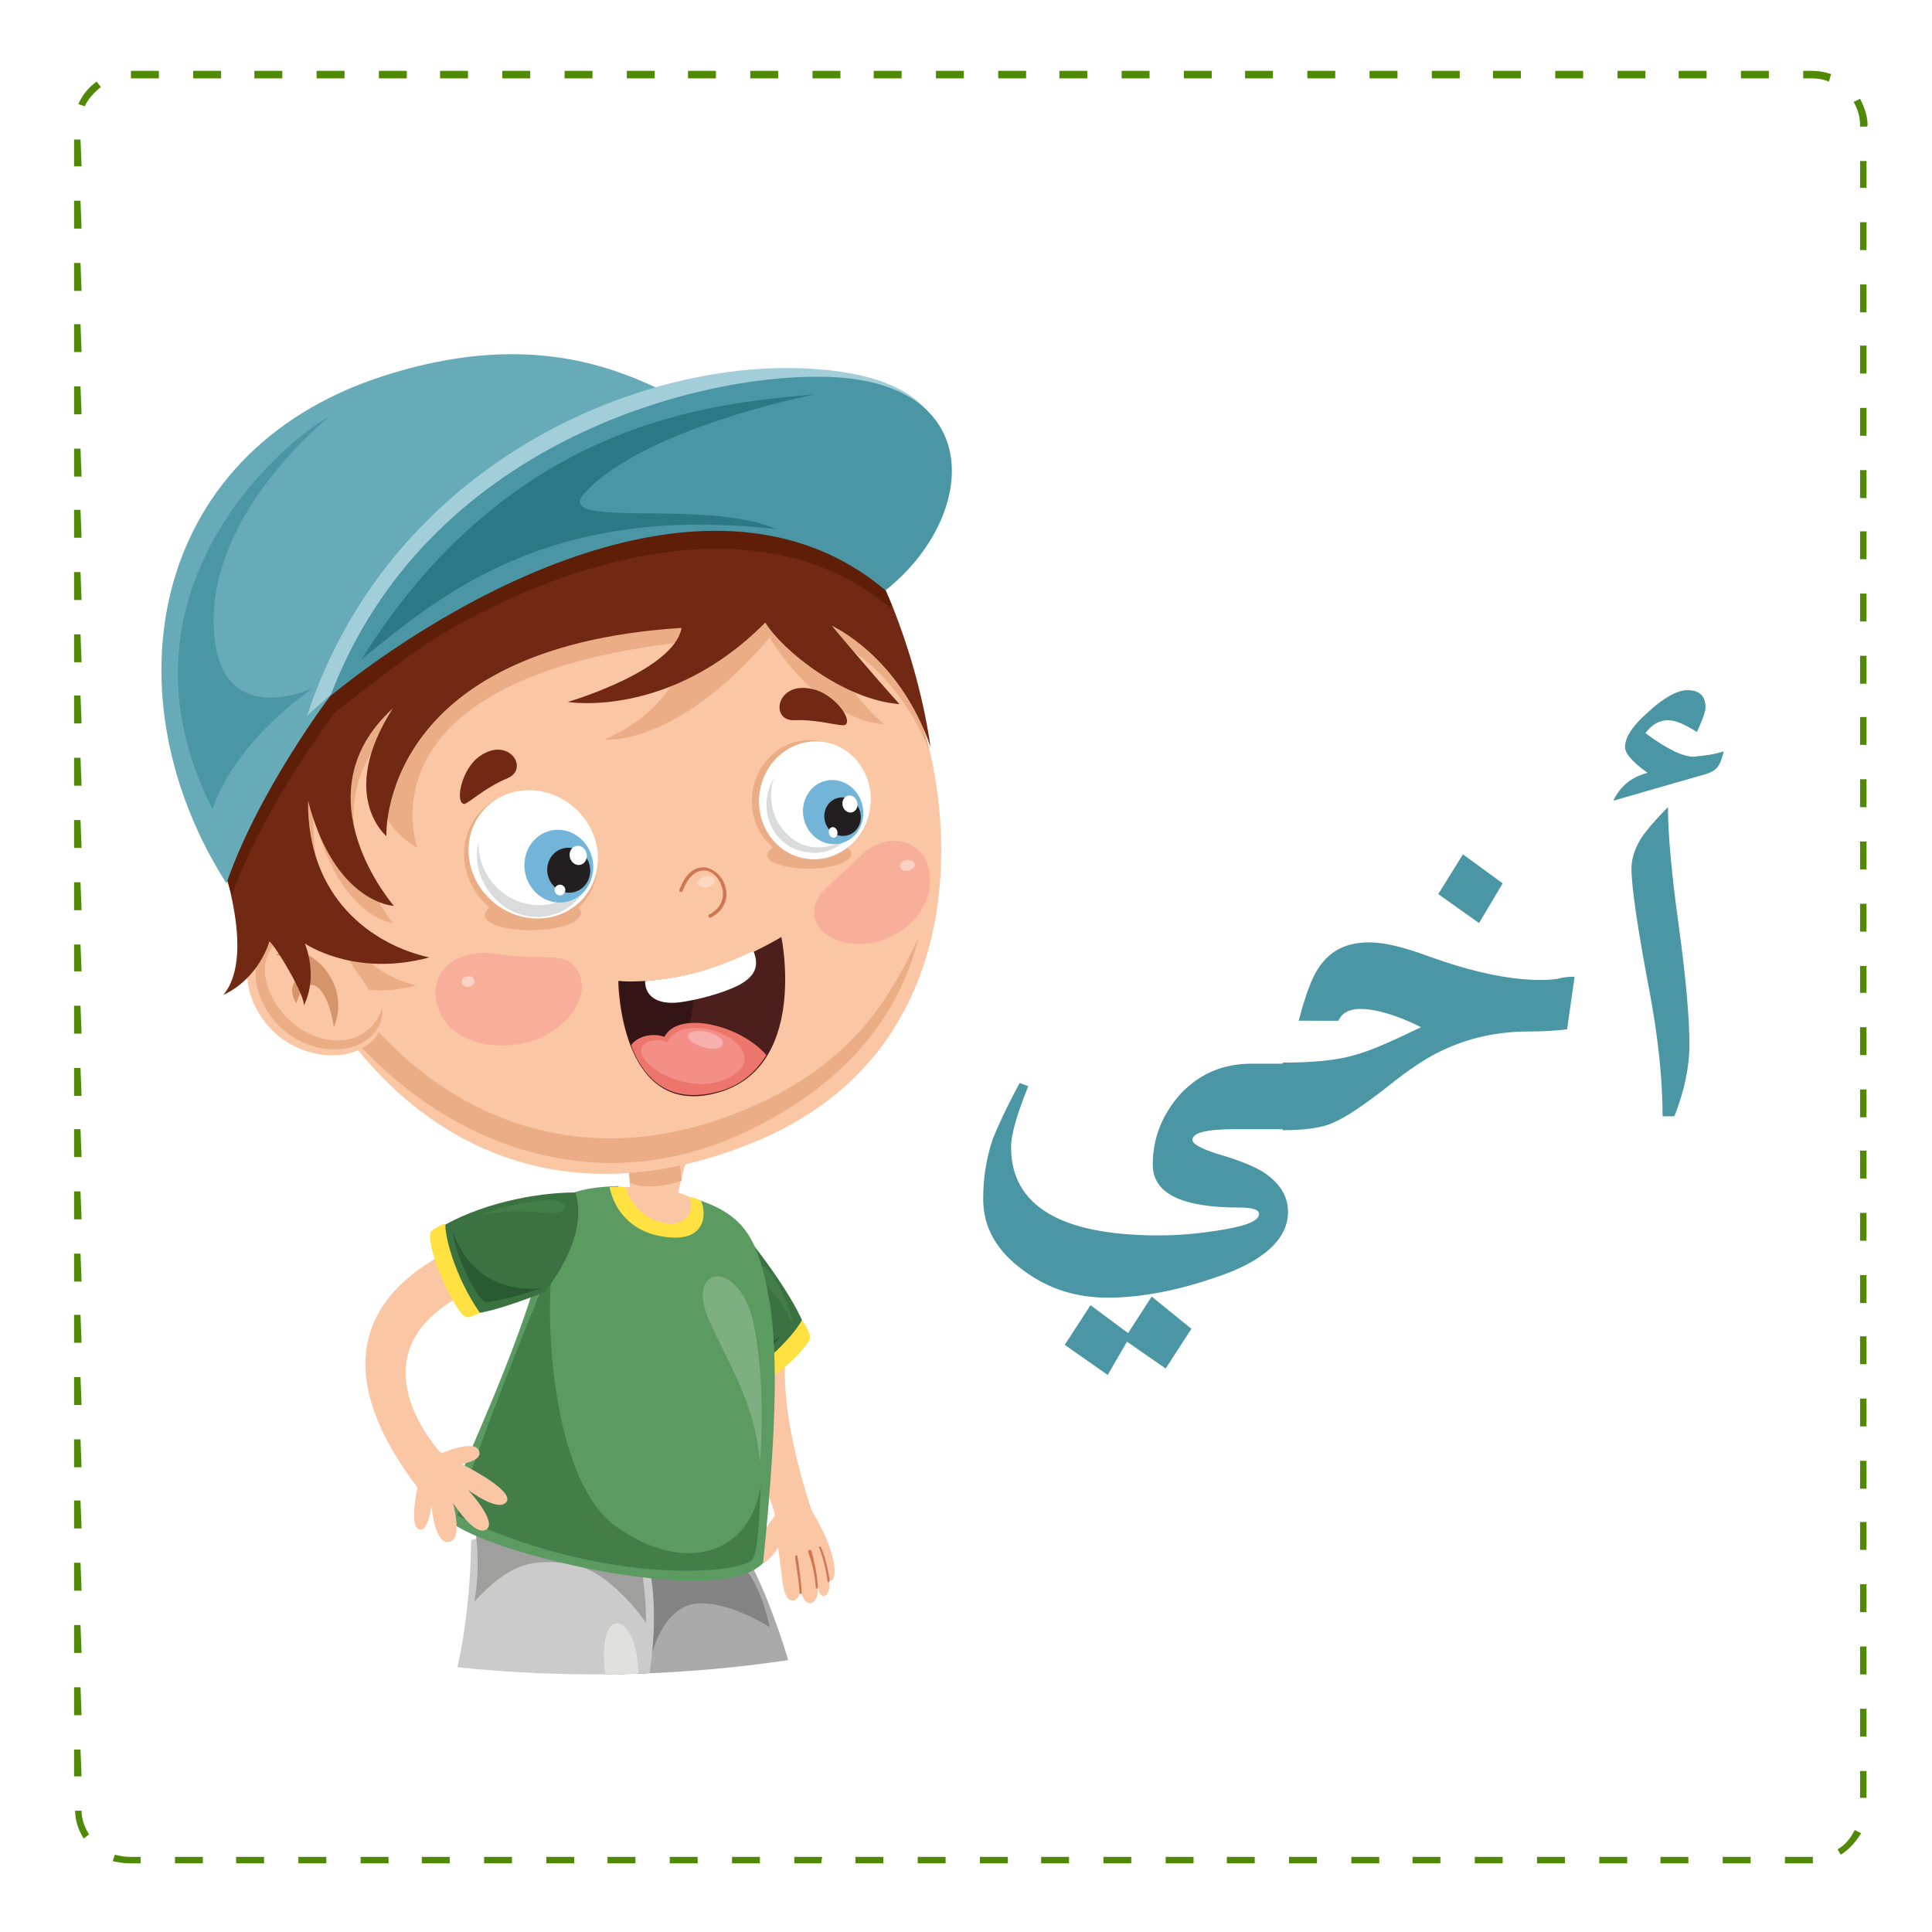 <?xml version="1.0" encoding="utf-8"?>
<!-- Generator: Adobe Illustrator 21.0.0, SVG Export Plug-In . SVG Version: 6.00 Build 0)  -->
<svg version="1.1" id="Layer_1" xmlns="http://www.w3.org/2000/svg" xmlns:xlink="http://www.w3.org/1999/xlink" x="0px" y="0px"
	 viewBox="0 0 180 180" style="enable-background:new 0 0 180 180;" xml:space="preserve">
<style type="text/css">
	.st0{fill:#FFFFFF;}
	.st1{fill:#508906;}
	.st2{clip-path:url(#SVGID_2_);}
	.st3{fill:#FBC6A4;}
	.st4{fill:#EAAD85;}
	.st5{fill:#437E49;}
	.st6{fill:#7DAF81;}
	.st7{fill:#295A31;}
	.st8{fill:#DBEDEF;}
	.st9{fill:#C8DDE0;}
	.st10{fill:#AAAAAA;}
	.st11{fill:#848383;}
	.st12{fill:#CCCBCB;}
	.st13{fill:#9F9F9E;}
	.st14{fill:#E0E0DF;}
	.st15{fill:#CE7754;}
	.st16{fill:#3B7241;}
	.st17{fill:#FFE142;}
	.st18{fill:#5B9B62;}
	.st19{fill:#F8AF9A;}
	.st20{fill:#FBD3C4;}
	.st21{fill:#FCD8C1;}
	.st22{fill:#712914;}
	.st23{fill:#4D1F1C;}
	.st24{fill:#321514;}
	.st25{fill:#EC756C;}
	.st26{fill:#F48F87;}
	.st27{fill:#F7B0AD;}
	.st28{fill:#D9DBDC;}
	.st29{fill:#72B5D9;}
	.st30{fill:#231F20;}
	.st31{fill:#D5956A;}
	.st32{fill:#5F1E07;}
	.st33{fill:#8A4A37;}
	.st34{fill:#67ABB9;}
	.st35{fill:#A1CED8;}
	.st36{fill:#4A96A5;}
	.st37{fill:#2C7885;}
</style>
<rect class="st0" width="180" height="180"/>
<rect class="st0" width="180" height="180"/>
<g>
	<g>
		<g>
			<path class="st1" d="M168.9,173.6h-2.6V173h2.6V173.6z M163.1,173.6h-2.6V173h2.6V173.6z M157.3,173.6h-2.6V173h2.6V173.6z
				 M151.5,173.6H149V173h2.6v0.6H151.5z M145.8,173.6h-2.6V173h2.6V173.6z M140,173.6h-2.6V173h2.6V173.6z M134.2,173.6h-2.6V173
				h2.6V173.6z M128.5,173.6h-2.6V173h2.6V173.6z M122.7,173.6h-2.6V173h2.6V173.6z M116.9,173.6h-2.6V173h2.6V173.6z M111.2,173.6
				h-2.6V173h2.6V173.6z M105.4,173.6h-2.6V173h2.6V173.6z M99.6,173.6H97V173h2.6V173.6z M93.9,173.6h-2.6V173h2.6V173.6z
				 M88.1,173.6h-2.6V173h2.6V173.6z M82.3,173.6h-2.6V173h2.6V173.6z M76.5,173.6H74V173h2.6L76.5,173.6L76.5,173.6z M70.8,173.6
				h-2.6V173h2.6V173.6z M65,173.6h-2.6V173H65V173.6z M59.2,173.6h-2.6V173h2.6V173.6z M53.5,173.6h-2.6V173h2.6V173.6z
				 M47.7,173.6h-2.6V173h2.6V173.6z M41.9,173.6h-2.6V173h2.6V173.6z M36.2,173.6h-2.6V173h2.6V173.6z M30.4,173.6h-2.6V173h2.6
				V173.6z M24.6,173.6H22V173h2.6V173.6z M18.9,173.6h-2.6V173h2.6V173.6z M13.1,173.6H12c-0.5,0-1-0.1-1.5-0.2l0.2-0.6
				c0.4,0.1,0.9,0.2,1.3,0.2h1.1V173.6z M171.5,172.8l-0.3-0.5c0.7-0.4,1.2-1,1.6-1.8l0.6,0.3C172.9,171.6,172.3,172.3,171.5,172.8z
				 M7.8,171.3c-0.5-0.8-0.8-1.7-0.8-2.6h0.6c0,0.8,0.3,1.6,0.7,2.2L7.8,171.3z M173.9,167.5h-0.6V165h0.6V167.5z M7.6,165.5H6.9
				V163h0.6L7.6,165.5L7.6,165.5z M173.9,161.8h-0.6v-2.6h0.6V161.8z M7.6,159.8H6.9v-2.6h0.6L7.6,159.8L7.6,159.8z M173.9,156h-0.6
				v-2.6h0.6V156z M7.6,154H6.9v-2.6h0.6L7.6,154L7.6,154z M173.9,150.2h-0.6v-2.6h0.6V150.2z M7.6,148.2H6.9v-2.6h0.6L7.6,148.2
				L7.6,148.2z M173.9,144.4h-0.6v-2.6h0.6V144.4z M7.6,142.4H6.9v-2.6h0.6L7.6,142.4L7.6,142.4z M173.9,138.7h-0.6v-2.6h0.6V138.7z
				 M7.6,136.7H6.9v-2.6h0.6L7.6,136.7L7.6,136.7z M173.9,132.9h-0.6v-2.6h0.6V132.9z M7.6,130.9H6.9v-2.6h0.6L7.6,130.9L7.6,130.9z
				 M173.9,127.1h-0.6v-2.6h0.6V127.1z M7.6,125.1H6.9v-2.6h0.6L7.6,125.1L7.6,125.1z M173.9,121.4h-0.6v-2.6h0.6V121.4z M7.6,119.4
				H6.9v-2.6h0.6L7.6,119.4L7.6,119.4z M173.9,115.6h-0.6V113h0.6V115.6z M7.6,113.6H6.9V111h0.6L7.6,113.6L7.6,113.6z M173.9,109.8
				h-0.6v-2.6h0.6V109.8z M7.6,107.8H6.9v-2.6h0.6L7.6,107.8L7.6,107.8z M173.9,104.1h-0.6v-2.6h0.6V104.1z M7.6,102.1H6.9v-2.6h0.6
				L7.6,102.1L7.6,102.1z M173.9,98.3h-0.6v-2.6h0.6V98.3z M7.6,96.3H6.9v-2.6h0.6L7.6,96.3L7.6,96.3z M173.9,92.5h-0.6V90h0.6V92.5
				z M7.6,90.5H6.9V88h0.6L7.6,90.5L7.6,90.5z M173.9,86.8h-0.6v-2.6h0.6V86.8z M7.6,84.8H6.9v-2.6h0.6L7.6,84.8L7.6,84.8z
				 M173.9,81h-0.6v-2.6h0.6V81z M7.6,79H6.9v-2.6h0.6L7.6,79L7.6,79z M173.9,75.2h-0.6v-2.6h0.6V75.2z M7.6,73.2H6.9v-2.6h0.6
				L7.6,73.2L7.6,73.2z M173.9,69.4h-0.6v-2.6h0.6V69.4z M7.6,67.4H6.9v-2.6h0.6L7.6,67.4L7.6,67.4z M173.9,63.7h-0.6v-2.6h0.6V63.7
				z M7.6,61.7H6.9v-2.6h0.6L7.6,61.7L7.6,61.7z M173.9,57.9h-0.6v-2.6h0.6V57.9z M7.6,55.9H6.9v-2.6h0.6L7.6,55.9L7.6,55.9z
				 M173.9,52.1h-0.6v-2.6h0.6V52.1z M7.6,50.1H6.9v-2.6h0.6L7.6,50.1L7.6,50.1z M173.9,46.4h-0.6v-2.6h0.6V46.4z M7.6,44.4H6.9
				v-2.6h0.6L7.6,44.4L7.6,44.4z M173.9,40.6h-0.6V38h0.6V40.6z M7.6,38.6H6.9V36h0.6L7.6,38.6L7.6,38.6z M173.9,34.8h-0.6v-2.6h0.6
				V34.8z M7.6,32.8H6.9v-2.6h0.6L7.6,32.8L7.6,32.8z M173.9,29.1h-0.6v-2.6h0.6V29.1z M7.6,27.1H6.9v-2.6h0.6L7.6,27.1L7.6,27.1z
				 M173.9,23.3h-0.6v-2.6h0.6V23.3z M7.6,21.3H6.9v-2.6h0.6L7.6,21.3L7.6,21.3z M173.9,17.5h-0.6V15h0.6V17.5z M7.6,15.5H6.9V13
				h0.6L7.6,15.5L7.6,15.5z M173.9,11.8h-0.6v-0.1c0-0.8-0.2-1.5-0.6-2.2l0.6-0.3c0.4,0.8,0.7,1.6,0.7,2.5L173.9,11.8L173.9,11.8z
				 M7.9,9.9L7.3,9.7c0.4-0.9,1-1.6,1.7-2.1l0.4,0.5C8.8,8.6,8.2,9.2,7.9,9.9z M170.4,7.6c-0.5-0.2-1-0.3-1.6-0.3H168V6.6h0.8
				c0.6,0,1.2,0.1,1.8,0.3L170.4,7.6z M164.8,7.3h-2.6V6.6h2.6V7.3z M159,7.3h-2.6V6.6h2.6V7.3z M153.3,7.3h-2.6V6.6h2.6V7.3z
				 M147.5,7.3h-2.6V6.6h2.6V7.3z M141.7,7.3h-2.6V6.6h2.6V7.3z M136,7.3h-2.6V6.6h2.6V7.3z M130.2,7.3h-2.6V6.6h2.6V7.3z
				 M124.4,7.3h-2.6V6.6h2.6V7.3z M118.6,7.3H116V6.6h2.6V7.3z M112.9,7.3h-2.6V6.6h2.6V7.3z M107.1,7.3h-2.6V6.6h2.6V7.3z
				 M101.3,7.3h-2.6V6.6h2.6V7.3z M95.6,7.3H93V6.6h2.6V7.3z M89.8,7.3h-2.6V6.6h2.6V7.3z M84,7.3h-2.6V6.6H84V7.3z M78.3,7.3h-2.6
				V6.6h2.6V7.3z M72.5,7.3h-2.6V6.6h2.6V7.3z M66.7,7.3h-2.6V6.6h2.6V7.3z M61,7.3h-2.6V6.6H61V7.3z M55.2,7.3h-2.6V6.6h2.6V7.3z
				 M49.4,7.3h-2.6V6.6h2.6V7.3z M43.6,7.3H41V6.6h2.6V7.3z M37.9,7.3h-2.6V6.6h2.6V7.3z M32.1,7.3h-2.6V6.6h2.6V7.3z M26.3,7.3
				h-2.6V6.6h2.6V7.3z M20.6,7.3H18V6.6h2.6V7.3z M14.8,7.3h-2.6V6.6h2.6C14.8,6.6,14.8,7.3,14.8,7.3z"/>
		</g>
	</g>
</g>
<g>
	<g>
		<g>
			<g>
				<g>
					<g>
						<defs>
							<ellipse id="SVGID_1_" cx="55.4" cy="56" rx="110.9" ry="100"/>
						</defs>
						<clipPath id="SVGID_2_">
							<use xlink:href="#SVGID_1_"  style="overflow:visible;"/>
						</clipPath>
						<g class="st2">
							<g>
								<g>
									<g>
										<path class="st3" d="M48.6,163.8c0,0,1.3,6.9-7.6,18c1,1.1,3.5,1.7,3.5,1.7s9.6-7.4,9-21.2
											C50.8,162.4,48.6,163.8,48.6,163.8z"/>
										<path class="st4" d="M48,169.2C48,169.2,48,169.1,48,169.2c0.9-3.5,0.6-5.4,0.6-5.4s2.2-1.4,4.8-1.5
											c0.1,2.4-0.1,4.6-0.5,6.6C52.4,166.1,48.8,167.5,48,169.2z"/>
									</g>
									<g>
										<path class="st5" d="M41.7,180.3c-0.8-0.7-1.4,0.1-2.5,1.6c-1,1.4-2.9,1.8-2.8,2.9c1.3,4.4,9.8,9.9,13.1,7.4
											c3.1-2.7,1.7-6.7-1.5-5.8c-0.5-0.5-2-1.4-2.7-1.5c0.6-0.5,0.8-1,0.3-1.6C45,183.8,42,182.2,41.7,180.3z"/>
										<path class="st6" d="M50.9,189.3c0.2-1.2-0.4-2.6-1.4-2.6s1.6,3.2-0.5,4.4C50.4,191.1,50.9,189.7,50.9,189.3z"/>
										<path class="st7" d="M41.7,180.5c0.1,0.4,0.2,0.6,0.4,0.9c-1.1,1.2-2.7,1.6-2.5,2.6c1,3.4,6.3,7.5,10.2,8
											c-0.1,0.1-0.2,0.2-0.3,0.3c-3.3,2.5-11.3-3-12.6-7.4c-0.1-1.1,1.5-1.1,2.6-2.5C40.6,180.8,40.9,179.8,41.7,180.5z"/>
										<path class="st8" d="M50,191.7c-1.6,0.8-11.4-2.4-12.5-8.4c-0.8-0.3-2.1,0.8-2,1.5c0.9,2.5,2.5,4.7,6.3,6.9
											c3.3,1.9,6.4,2.1,7.3,1.6C50.6,192.7,50,191.7,50,191.7z"/>
										<path class="st9" d="M37.6,183.7c0,0.1,0,0.1,0,0.2c-0.3,0.3-0.5,0.3-0.5,0.6c0.9,2.5,2.5,4.7,6.3,6.9
											c2.3,1.3,4.2,1.6,5.6,1.6c-0.1,0.1-0.2,0.1-0.3,0.2c-0.9,0.5-3.4,0.4-6.8-1.5c-3.1-1.8-5.2-4.1-6.1-6.6
											C35.8,184.3,36.8,183.4,37.6,183.7z"/>
										<path class="st8" d="M48.1,186.5c0.3,0.7-0.2,1.7-0.9,2.1c-0.8,0.3-2.5-1-2.9-1.8c0.2-1,1-1.7,1-1.7
											S47.3,184.8,48.1,186.5z"/>
										<path class="st9" d="M45.9,185c-0.2,0.3-0.7,0.8-0.8,1.5c0.3,0.6,1.5,1.3,2.4,1.5c-0.1,0.1-0.2,0.1-0.2,0.1
											c-0.8,0.3-2.3-0.7-2.8-1.5c0.2-1,0.8-1.7,0.8-1.7S45.5,185,45.9,185z"/>
									</g>
								</g>
								<g>
									<g>
										<path class="st3" d="M69.9,159.5c0,0,5.4,6.4,3.9,26.9c-1.7,1.1-4.2,0.1-4.2,0.1s1.6-13.3-3.9-24.9
											C68,160.1,69.9,159.5,69.9,159.5z"/>
										<path class="st4" d="M65.7,161.7c1.8-1.2,3.3-1.8,3.9-2c0.1,0,0.2,0,0.3,0c0.3,0.3,1.6,2.2,2.7,6.6
											c-1.8-2.5-4.6-2.7-4.5,2.3C67.6,166.2,66.8,163.9,65.7,161.7z"/>
									</g>
									<g>
										<path class="st5" d="M69.4,185.4c-1,0-0.9,0.9-0.8,2.7c0.1,1.7-1,3.1-0.2,3.8c3.7,2.4,13.2,1.1,14-2.8
											c0.6-3.9-2.9-5.9-4.7-3.2c-0.7-0.1-2.3,0.3-2.9,0.6c0.1-0.7-0.1-1.2-0.8-1.3C73.9,185.9,70.8,186.6,69.4,185.4z"/>
										<path class="st6" d="M81.6,186.2c-0.6-0.9-1.9-1.6-2.6-1s3.1,1.3,2.4,3.5C82.4,187.8,81.8,186.5,81.6,186.2z"/>
										<path class="st7" d="M69.5,185.5c0.3,0.2,0.5,0.3,0.9,0.4c0,1.5-0.9,2.8-0.2,3.5c2.9,1.8,9.2,1.5,12.3-0.6
											c0,0.1,0,0.3,0,0.4c-0.8,3.9-10,4.8-13.7,2.5c-0.8-0.7,0.4-1.8,0.3-3.4C68.9,186.5,68.5,185.5,69.5,185.5z"/>
										<path class="st8" d="M82.5,188.5c-0.7,1.5-9.7,5.4-14.2,1.7c-0.8,0.3-1,1.9-0.5,2.4c2.2,1.2,4.7,1.9,8.8,1.1
											c3.6-0.7,5.9-2.4,6.3-3.4C83.5,188.9,82.5,188.5,82.5,188.5z"/>
										<path class="st9" d="M68.5,190.4c0.1,0,0.1,0.1,0.2,0.1c0,0.4-0.2,0.5,0,0.7c2.2,1.2,4.7,1.9,8.8,1.1c2.5-0.5,4-1.5,5-2.4
											c0,0.1,0,0.2-0.1,0.3c-0.3,1-2.2,2.4-5.8,3.1c-3.4,0.7-6.3,0.3-8.5-0.9C67.7,191.9,67.8,190.7,68.5,190.4z"/>
										<path class="st8" d="M77.8,185.9c0.6,0.3,0.9,1.4,0.6,2.1c-0.4,0.8-2.4,0.8-3.3,0.5c-0.5-0.9-0.3-1.9-0.3-1.9
											S76.2,185.2,77.8,185.9z"/>
										<path class="st9" d="M75.4,186.2c0,0.3,0,1,0.4,1.6c0.6,0.2,1.9,0,2.7-0.4c0,0.1,0,0.2-0.1,0.2c-0.4,0.8-2.1,0.9-2.9,0.6
											c-0.5-0.9-0.4-1.7-0.4-1.7S75,186.4,75.4,186.2z"/>
									</g>
								</g>
								<g>
									<path class="st10" d="M51.6,147.7c0,0,6.7,10.4,7.7,16.7c1.4,1.4,15.4-2.2,15.3-4.9c-0.7-4.5-3.9-13.7-6.4-16.6
										C59.6,144.7,51.6,147.7,51.6,147.7z"/>
									<path class="st11" d="M71.7,151.6c0-0.3-0.9-4-2.3-5.4c-5.6-1.5-9.6-1.5-9.6-1.5l-2.4,12c0,0,1.5,3.6,2.6,6.8
										c-0.6-9,1.7-13.7,4.8-14.1C67.9,149.1,71.7,151.6,71.7,151.6z"/>
									<path class="st11" d="M74.6,159.3c0,0-6,5-15.4,4.9c-0.3,0.8,0.4,1.6,0.4,1.6s8.4,0.8,15.2-4.5
										C75.4,160.3,74.6,159.3,74.6,159.3z"/>
								</g>
								<g>
									<path class="st12" d="M43.9,143.5c0,0,0,11.1-3,16.7c0.3,2,15.4,7.3,16.8,5.1c2.2-4,4.5-13.9,2.4-21
										C52.3,140.5,43.9,143.5,43.9,143.5z"/>
									<path class="st13" d="M60.2,151.2c0,0,0-5.2-1.2-7.5c-3.8-0.7-14.7-1.1-14.7-1.1s0.5,3.3-0.1,6.6c3.3-3.5,5.2-4,9-3.5
										C56.9,146.3,60.2,151.2,60.2,151.2z"/>
									<path class="st14" d="M59.4,154.7c-0.4-3.7-2.8-4.9-3.1-1.3c-0.3,3.6,1.5,7.2,1.2,10.8C59.4,159.5,59.6,156.6,59.4,154.7z"
										/>
									<path class="st11" d="M57.9,165.1c0,0-9.5,0.6-16.9-5.1c-0.7,0.5-0.7,1.5-0.7,1.5s7.9,5.5,16.6,5.3
										C58,166.4,57.9,165.1,57.9,165.1z"/>
								</g>
								<g>
									<path class="st3" d="M73.9,123.5c0,0-2.6,3.9,1.7,17.2c3.1,5.1,2.1,7.2,1.6,6.4c0.4,1.6-0.9,2.4-1,0.5
										c0.2,2.1-1.3,2.4-1.6,0.5c-0.1,1.1-1.4,1.9-1.7-0.8c-0.2-1.6-0.4-3.1-0.4-3.1s-1.4,2.2-2.1,1.3s1.2-3.5,1.8-4.3
										c-0.4-3-8.7-15.4-4-23.2C71.3,117.6,73.9,123.5,73.9,123.5z"/>
									<path class="st15" d="M74.5,148.4c0,0.1,0.1,0.1,0.1,0.1c0.1,0,0.1-0.1,0.1-0.1c-0.1-1.6-0.4-3.4-0.4-3.4
										c0-0.1-0.1-0.1-0.1-0.1c-0.1,0-0.1,0.1-0.1,0.1l0,0C74,145.1,74.4,146.8,74.5,148.4L74.5,148.4z"/>
									<path class="st15" d="M76,147.9c0,0.1,0.1,0.1,0.1,0.1c0.1,0,0.1-0.1,0.1-0.1c0-0.7-0.3-2.4-0.6-3.4c0-0.1-0.1-0.1-0.2-0.1
										s-0.1,0.1-0.1,0.2C75.7,145.6,76,147.3,76,147.9L76,147.9z"/>
									<path class="st15" d="M76.3,144.2L76.3,144.2c0.5,1,0.8,3,0.8,3.1s0.1,0.1,0.1,0.1c0.1,0,0.1-0.1,0.1-0.1
										c0-0.1-0.3-2.1-0.8-3.1c0-0.1-0.1-0.1-0.2-0.1C76.3,144,76.3,144.1,76.3,144.2z"/>
								</g>
								<g>
									<path class="st16" d="M68.4,113.7c1.7,2.1,5.8,7.3,6.7,10.3c-1.1,2.6-5,5.6-6.8,5.6c-2.2-2.9-3.9-7.7-3.9-7.7L68.4,113.7z"
										/>
									<path class="st7" d="M72.7,124.5c-5.8,3.8-4-0.9-2.7-5.1c-3.7,5.1-3.1,7.1-3.1,7.1s0.5,1.3,1.2,1.8
										C69.8,127.5,71.2,126.4,72.7,124.5z"/>
									<path class="st5" d="M71.8,118.6c-0.9-1.2-1.8-0.7-0.9,0.4c0.9,1.2,2.3,2.7,3,4.4C73.5,121.5,72.3,119.2,71.8,118.6z"/>
									<path class="st17" d="M74.7,123c-0.6,1.2-3.4,4.4-6.9,6c-0.1,0.4,0.6,1.2,0.9,1.3c2.6-1.2,5.9-3.9,6.8-5.6
										C75.4,123.8,74.7,123,74.7,123z"/>
								</g>
								<path class="st3" d="M67.2,112.9c0,0-2.3-1.2-4-1.8c0.2-1.2,0.8-3.1,0.8-3.1l-3.6-0.7c0,0-0.5,1.9-0.7,3.2
									c-1.1,0.1-3.6,0.3-3.6,0.3s3.2,9.1,7.5,9.8C67.8,121.2,67.2,112.9,67.2,112.9z"/>
								<g>
									<path class="st18" d="M63,114.9c2.8-0.2,2.4-2.2,1.8-3.2c4.4,1.4,5.6,3.5,6.6,8c0.9,4.2,1.3,10.1-0.3,25.9
										c-4,4.5-27.3-1.2-29.5-4.2c0.5-3.7,7.6-16.1,10.1-29.1c1-1.3,3.1-1.7,5.9-1.8C57.9,111.7,58.1,114.6,63,114.9z"/>
									<path class="st5" d="M51.4,118.8c-0.5,3.4-0.2,19.1,6.1,23.5s12.4,2.6,13.4-4c-0.2,3.6-0.3,6.7-0.9,7.1
										c-1.9,1.4-14.4,2.1-27.4-4.2c1.4-5.3,7.2-19.6,8.4-22.4C52.1,116,51.4,118.8,51.4,118.8z"/>
									<path class="st6" d="M69.8,121.9c-1.7-4.5-5.6-3.6-3.9,0.7c1.8,4.3,4.4,7.8,4.9,13.6C71.3,129.9,70.6,124,69.8,121.9z"/>
								</g>
								<g>
									<path class="st3" d="M51.2,112.6c0,0-4.2,1.3-7.4,3c-2.8,1.4-17.1,6.9-4.9,23c-0.3,1.3-0.7,4.1,0.4,3.9
										c0.6-0.1,0.9-2.2,0.9-2.2s0.3,3.9,1.8,3.3c1.1-0.4,0.2-3.6,0.2-3.6s2,3.2,3.1,2.5s-1.7-3.7-1.7-3.7s2.9,2.2,3.6,1.1
										c0.7-1.1-4.2-3.5-4.2-3.5s2.1-0.3,1.6-1.3s-3.5,0.3-3.5,0.3s-8.7-9.2,2.1-14.8c4-2.1,7.7-3.5,7.8-3.5
										C52.8,114.5,51.2,112.6,51.2,112.6z"/>
									<path class="st4" d="M48.3,114.1c1.6,0.1,1.9,1.5,1.7,2.8c0.4-0.2,0.8-0.3,1.3-0.5c0.9-1.5,0.6-2.6,0.3-3.3
										C50.5,113.3,49.4,113.6,48.3,114.1L48.3,114.1z"/>
								</g>
								<g>
									<path class="st16" d="M53.6,111.1c-3.8,0-9.1,1.1-12.8,3.4c-0.2,1.7,1.8,7.2,3.2,7.9c2-0.1,6.7-2,6.7-2
										S55,115.4,53.6,111.1z"/>
									<path class="st7" d="M50.5,120c0,0-6.3,1.1-8.4-5.5c0.5,3,2.3,6.4,3.1,6.8C46.7,121.3,50.5,120,50.5,120z"/>
									<path class="st5" d="M51.1,111.8c2,0,2.1,1.3,0.2,1.2c-1.9-0.1-4.4-0.4-6.7,0.3C47,112.2,50.2,111.8,51.1,111.8z"/>
									<path class="st17" d="M41.5,114c-0.1,1.1,0.9,5,3.2,8.3c-0.5,0.3-1.1,0.5-1.3,0.4c-1-0.4-3.7-6.3-3.3-7.9
										C40.7,114.2,41.5,114,41.5,114z"/>
								</g>
								<path class="st17" d="M64.2,111.5c0.5,0.9,0.1,2.6-1.9,2.5s-3.7-1.9-4-3.4c-0.8-0.1-1.5,0-1.5,0s0.6,4.4,5.8,4.7
									c3.5,0.2,3.1-2.8,2.7-3.4C64.9,111.6,64.2,111.5,64.2,111.5z"/>
								<g>
									<g>
										<g>
											<path class="st3" d="M58.2,106.4c0,0,0.6,3.6,0.5,5.1c1,1.1,3.1,0.4,4.1-0.2c-0.4-2.1-0.5-4.9-0.5-4.9H58.2z"/>
										</g>
									</g>
								</g>
								<path class="st4" d="M63.2,106.4h-5.1c0,0,0.5,2.1,0.6,3.8c1.2,0.6,3.5,0.3,4.8-0.2C63.3,108.3,63.2,106.4,63.2,106.4z"/>
								<g>
									<g>
										<path class="st3" d="M84.6,64c4,8.1,8,33.6-14.8,42.6c-22.7,9-37.7-5.5-43.5-21.3c-6.9-19.1,6.9-33.4,20.4-37.2
											C67.9,42.2,79.3,53.2,84.6,64z"/>
										<path class="st4" d="M86.6,70c-0.6-2.4-1.3-4.5-2-5.9c-5.3-10.8-16.7-21.8-37.9-15.9C33.2,52,19.3,66.3,26.3,85.4
											c0.8,2.2,1.8,4.4,3,6.6c0-1.6-0.5-2.7-0.5-2.7s2.9,4.4,10,2.5c-5.4-1.2-9.8-6.9-9.6-15.8c2.5,9.6,7.4,10,7.4,10
											S28.1,75.4,37,67.3C31.8,75.4,38.9,79,38.9,79s-6-15.8,25-19.2c-0.5,6.4-7.6,9.1-7.6,9.1s6.6,0.8,15.4-9.5
											c1.6,2.6,5.5,7.6,10.7,8.1c-4.9-4.2-4.5-7.8-4.5-7.8S83.6,62.3,86.6,70z"/>
										<path class="st19" d="M75.9,85.4c0.3,2.1,3.7,3.3,6.8,2c3.1-1.3,4.4-4.1,3.8-6.6c-0.5-2.3-3.7-3.7-6.5-0.9
											C77.4,82.6,75.6,83.2,75.9,85.4z"/>
										
											<ellipse transform="matrix(0.981 -0.196 0.196 0.981 -14.151 18.114)" class="st20" cx="84.5" cy="80.6" rx="0.7" ry="0.5"/>
										
											<ellipse transform="matrix(0.981 -0.195 0.195 0.981 -14.766 14.432)" class="st21" cx="65.8" cy="82.1" rx="0.8" ry="0.5"/>
										<path class="st19" d="M40.7,93.5c0.7,2.9,3.8,4.3,7.6,3.8c3.6-0.5,6.8-3.9,5.7-6.5c-1.1-2.4-2.9-1.2-7.4-1.9
											C42.2,88.2,40,90.7,40.7,93.5z"/>
										
											<ellipse transform="matrix(0.974 -0.228 0.228 0.974 -19.707 12.36)" class="st20" cx="43.6" cy="91.4" rx="0.6" ry="0.5"/>
										<path class="st22" d="M75.7,64.2c-3.4-0.8-4,3-1.7,2.9c2.4-0.1,4.5,0.7,4.8,0.4C79.4,66.9,77.6,64.6,75.7,64.2z"/>
										<path class="st22" d="M44.5,70.6c2.8-2.2,4.9,1,2.8,1.9c-2.2,0.9-3.8,2.5-4.1,2.4C42.4,74.7,43,71.8,44.5,70.6z"/>
										<path class="st4" d="M25.9,84.7c-1.8-5.4-1-10.3,1.3-14.6c-1.1,3.5-1.2,8.4,0.2,12.6c5.2,15.7,21.6,29.4,42.2,20.6
											c10.2-4.3,13.5-10.8,16-16c-1.7,6.8-6.2,13.4-16,18.1C50.1,114.7,31.1,100.4,25.9,84.7z"/>
										<g>
											<path class="st23" d="M72.8,87.3c0,0,2.6,12.5-6.3,14.6c-8.8,2.1-8.9-10.5-8.9-10.5S64.3,92.3,72.8,87.3z"/>
											<path class="st24" d="M64.7,90.7c0.1,3.1-0.5,7.7-3.8,10c-3.2-2.9-3.2-9.3-3.2-9.3S60.4,91.7,64.7,90.7z"/>
											<path class="st25" d="M71.4,98.3c-1,1.6-2.5,3-4.9,3.5c-4.4,1-6.6-1.5-7.7-4.4c0.3-0.6,1.7-1.3,3.1-0.8
												C63.2,94.1,69,95.5,71.4,98.3z"/>
											<path class="st26" d="M60.3,97.1c0.7-0.3,1.5-0.2,1.9,0c0.2-0.5,0.7-1.1,2-1.3c3.3-0.4,7.6,2.8,3.5,4.7
												C63.6,102.4,57.9,98.3,60.3,97.1z"/>
											<path class="st27" d="M67.2,96.8c-0.7-0.7-2.5-1-3-0.5c-0.5,0.6,1,1.3,2,1.4S67.6,97.3,67.2,96.8z"/>
											<path class="st0" d="M70.2,88.6c0.5,1.3,0.3,2.3-1.4,3.2c-1.6,0.8-4,1.4-5.6,1.6c-2,0.2-3.1-0.6-3.1-2
												C63.5,91.1,66.2,90.5,70.2,88.6z"/>
										</g>
										<path class="st15" d="M66.2,85.5L66.2,85.5c1.2-0.6,1.7-1.7,1.4-2.8c-0.2-1-1.1-1.8-2-1.9c-0.6,0-1.6,0.2-2.3,2.1
											c0,0.1,0,0.2,0.1,0.2s0.2,0,0.2-0.1c0.5-1.3,1.2-1.9,2-1.9s1.5,0.8,1.7,1.7c0.1,0.5,0.2,1.6-1.2,2.4
											c-0.1,0-0.1,0.1-0.1,0.2C66.1,85.5,66.1,85.5,66.2,85.5z"/>
										<g>
											
												<ellipse transform="matrix(0.659 -0.752 0.752 0.659 -43.315 64.469)" class="st4" cx="49.5" cy="80" rx="6" ry="6.4"/>
											<path class="st4" d="M46.8,84c-1.9,0.6-2.2,1.6-0.6,2.2c1.6,0.6,4.4,0.6,6.3,0.1c1.9-0.6,2.2-1.6,0.6-2.2
												C51.5,83.4,48.7,83.4,46.8,84z"/>
											
												<ellipse transform="matrix(0.659 -0.752 0.752 0.659 -42.928 64.517)" class="st0" cx="49.7" cy="79.6" rx="5.8" ry="6.2"/>
											<path class="st28" d="M44.6,78.4c-0.1,1.6,0.6,3.3,1.9,4.5c2.3,2,5.7,1.9,7.5-0.3c0.5-0.6,0.9-1.3,1.1-2
												c-0.1,1.1-0.4,2.2-1.2,3.1C52,85.9,48.6,86,46.4,84C44.7,82.4,44.1,80.3,44.6,78.4z"/>
											
												<ellipse transform="matrix(0.975 -0.221 0.221 0.975 -16.567 13.53)" class="st29" cx="52.1" cy="80.7" rx="3.2" ry="3.4"/>
											
												<ellipse transform="matrix(0.975 -0.221 0.221 0.975 -16.611 13.717)" class="st30" cx="53" cy="81.1" rx="2" ry="2.1"/>
											
												<ellipse transform="matrix(0.975 -0.221 0.221 0.975 -16.294 13.899)" class="st0" cx="53.9" cy="79.7" rx="0.8" ry="0.9"/>
											
												<ellipse transform="matrix(0.975 -0.222 0.222 0.975 -17.128 13.685)" class="st0" cx="52.2" cy="82.9" rx="0.5" ry="0.5"/>
										</g>
										<g>
											
												<ellipse transform="matrix(0.16 -0.987 0.987 0.16 -10.244 137.04)" class="st4" cx="75.4" cy="74.5" rx="5.6" ry="5.3"/>
											<path class="st4" d="M72.9,78.6c-1.7,0.5-1.9,1.4-0.5,1.9s3.8,0.6,5.5,0.1s1.9-1.4,0.5-1.9C77,78.1,74.6,78.1,72.9,78.6z
												"/>
											
												<ellipse transform="matrix(0.16 -0.987 0.987 0.16 -9.854 137.541)" class="st0" cx="75.9" cy="74.6" rx="5.5" ry="5.2"/>
											<path class="st28" d="M71.5,74.1c0.1-0.6,0.3-1.1,0.6-1.6c-0.1,0.3-0.2,0.6-0.2,0.9c-0.4,2.6,1.3,5.1,3.7,5.5
												c1.5,0.2,2.9-0.3,3.9-1.4c-1,1.4-2.6,2.2-4.3,1.9C72.7,79.1,71,76.7,71.5,74.1z"/>
											
												<ellipse transform="matrix(0.975 -0.222 0.222 0.975 -14.845 19.08)" class="st29" cx="77.6" cy="75.7" rx="2.8" ry="3"/>
											
												<ellipse transform="matrix(0.975 -0.222 0.222 0.975 -14.932 19.317)" class="st30" cx="78.5" cy="76.1" rx="1.7" ry="1.8"/>
											
												<ellipse transform="matrix(0.975 -0.222 0.222 0.975 -14.658 19.464)" class="st0" cx="79.2" cy="74.9" rx="0.7" ry="0.8"/>
											
												<ellipse transform="matrix(0.975 -0.224 0.224 0.975 -15.398 19.373)" class="st0" cx="77.6" cy="77.5" rx="0.4" ry="0.5"/>
										</g>
									</g>
									<g>
										<path class="st3" d="M32,88.7c0,0-2.5-3.3-6.5-1.7c-4.2,1.7-2.6,8,1.6,10.3s8.9,0.5,8.6-3.1L32,88.7z"/>
										<path class="st4" d="M26.1,87.2c1-0.4,1.9-0.5,2.7-0.4c-0.6-0.1-1.3,0-1.9,0.3c-3.9,1.8-2,6.4,0.6,8.4
											c3.6,2.7,7.3,1.3,8.1-1.6c0.3,3.3-4.1,5.1-8,2.9C23.7,94.6,22.2,88.8,26.1,87.2z"/>
										<path class="st31" d="M25.7,89c2.2-1.9,7.3,2.1,5.4,6.7c-0.7-4.5-2.7-5-3.5-2.2c-0.7-1.2-0.5-2.3,1.1-3
											C27.6,89,25.7,89,25.7,89z"/>
									</g>
									<path class="st22" d="M25.1,87.7c0.7,0.6,3.4,5.2,3.2,6c1.4-2.8,0.1-5.8,0.1-5.8S33,91.1,40,89.2
										c-5.4-1.2-11.4-5.6-11.3-14.6c2.5,9.6,8,9.8,8,9.8s-9-10.3-0.1-18.4C31.4,74.1,36,77.9,36,77.9s-0.8-17.6,27.5-19.4
										c-0.7,4-10.6,6.9-10.6,6.9S62.4,67,71.3,58c1.6,2.6,7.3,7.2,12.5,7.6c-2.8-3.1-6.3-7.3-6.3-7.3s6.3,2.8,9.2,11.3
										C85.2,59.3,81,51.8,81,51.8S70.2,39,61,38.7c0.5-1.3-30.3-2.5-35,11.2c-8.9-1.4-9,14.3-9.6,20c4.5,8.9,7.6,19,4.4,22.8
										C24.2,91.1,25.1,87.7,25.1,87.7z"/>
									<path class="st32" d="M80.9,51.9c0,0-9.8-11.5-18.6-13h-0.1c-0.1,0-0.2-0.1-0.2-0.1c-0.3,0-0.7-0.1-1-0.1
										c0.5-1.3-30.3-2.5-35,11.2c-8.9-1.4-11.8,13.8-9.6,20c1.7,3.5,4.2,10.1,5.2,13.5c3-8.4,9.6-17,9.6-17s3.3-2.7,8.6-6.5
										c12.9-8,31.2-13.3,43.1-3.3c0.1-0.1,0.1-0.1,0.2-0.2C81.8,53.6,80.9,51.9,80.9,51.9z"/>
									<path class="st33" d="M28.5,51.8c4-12.8,13.7-15.8,24-13.7C37,39.5,33.7,47.8,30.7,52c10.7-6.4,16-3.1,16-3.1
										s-8.6-0.6-16.1,6.4c-2.5,2.4-6.7,5.8-7.2,17.4C18.2,59.8,28.3,54,28.3,54s-8.6,1.5-11.2,8.8C18.4,52,28.5,51.8,28.5,51.8z"
										/>
									<g>
										<path class="st34" d="M30.8,64.8c0,0-6.7,8.8-9.7,17.5c-11-17.2-7.5-40,14.4-47.2c19-6.2,28.1,3.1,33.7,5.2
											C48.4,50.4,30.8,64.8,30.8,64.8z"/>
										<path class="st35" d="M28.6,66.7C37.8,58,67.2,38,82.1,50.5c8.6-6.8,7.6-15.1-5.9-16.1C60.3,33.1,36.5,42.8,28.6,66.7z"/>
										<path class="st36" d="M30.8,64.8C44.7,53.7,67.6,42.4,82.5,55c8.6-6.8,9.6-19.7-5.9-19.9C64.7,34.9,39.7,41.4,30.8,64.8z"
											/>
										<path class="st36" d="M30.7,38.8c-4.6,2.5-21,16.7-10.9,36.6c2.3-6.7,9.4-11.3,9.4-11.3S20.9,68,20,59.5
											C18.7,48.3,30.7,38.8,30.7,38.8z"/>
										<path class="st37" d="M76.1,36.7c-7.6,0.9-27.7,1.2-42.4,24.7c6.9-5.5,17-14.6,38.6-12.1c-6.4-2.9-21.1,0.1-17.8-3.4
											C60.1,39.8,76.1,36.7,76.1,36.7z"/>
									</g>
								</g>
							</g>
						</g>
					</g>
				</g>
			</g>
		</g>
	</g>
</g>
<g>
	<path class="st36" d="M121.6,105.2h-6.4c-2.7,0-4.1,0.3-4.1,1c0,0.4,0.8,0.8,2.3,1.3c2.1,0.6,3.5,1.2,4.3,1.7
		c1.5,1,2.3,2.2,2.3,3.7c0,2.5-2.2,4.6-6.7,6.1c-3.5,1.2-6.9,1.9-10.1,1.9c-2.9,0-5.5-0.8-7.8-2.5c-2.5-1.8-3.8-4-3.8-6.7
		c0-2,0.3-3.8,0.9-5.6c0.4-1,1.2-2.8,2.5-5.2l0.8,0.3c-1,2.5-1.6,4.4-1.6,5.7c0,5.4,4.6,8.2,13.7,8.2c1.5,0,3.2-0.1,5.2-0.4
		c2.8-0.4,4.2-0.9,4.2-1.6c0-0.4-0.6-0.6-1.9-0.6c-5.3,0-8-1.3-8-4c0-2.5,0.9-4.7,2.6-6.6c1.8-1.9,4-2.8,6.6-2.8h5V105.2z
		 M111,123.8l-2.4,3.7L105,125l-1.8,3.1l-4-2.8l2.4-3.7l3.5,2.6l2.2-3.4L111,123.8z"/>
	<path class="st36" d="M146.7,91l-0.7,4.9c-0.8,0.1-2,0.2-3.5,0.2c-3,0-5.7,0.6-8.2,1.8c-1.3,0.6-3,1.7-5.1,3.4
		c-2.2,1.7-3.8,2.8-5,3.3c-0.8,0.4-2.4,0.7-4.7,0.7V99c2.8,0,5-0.2,6.7-0.7c1.5-0.4,3.5-1.3,6.2-2.6c-2.4-1.2-4.3-1.7-5.7-1.7
		c-1,0-1.7,0.4-2,1.1H121c0.6-2.3,1.2-4,1.9-5c1.1-1.6,2.6-2.3,4.7-2.3c1.3,0,3.1,0.4,5.5,1.3c3.9,1.4,7.4,2.2,10.4,2.2
		c0.4,0,0.9,0,1.6-0.1C145.8,91,146.3,91,146.7,91z M140,82.3l-2.2,3.7l-3.8-2.7l2.3-3.7L140,82.3z"/>
	<path class="st36" d="M160.6,70c-0.2,0.8-0.4,1.3-0.7,1.6c-0.3,0.3-0.8,0.5-1.6,0.7l-8,2.3c0.7-1.4,1.7-2.2,3.2-2.6
		c-1.4-1-2.1-1.8-2.1-2.4c0-0.9,0.7-2,2.2-3.3c1.4-1.3,2.7-2,3.6-2c1.1,0,1.7,0.5,1.7,1.6c0,0.4-0.3,1.2-0.8,2.3
		c-1.1-0.7-2-1.1-2.7-1.1c-0.8,0-1.5,0.4-2.1,1.2c2,1.5,3.5,2.2,4.5,2.2C158.8,70.4,159.7,70.3,160.6,70z"/>
	<path class="st36" d="M157.4,97.3c0,2.2-0.5,4.4-1.4,6.7h-1.1c0-3.4-0.4-7.1-1.1-11c-1.2-6.3-1.8-10.3-1.8-12.1
		c0-1,0.4-2.1,1.1-3.1c0.3-0.4,1-1.3,2.3-2.6c0,2.3,0.3,6,1,11C157.1,91.3,157.4,95,157.4,97.3z"/>
</g>
</svg>
